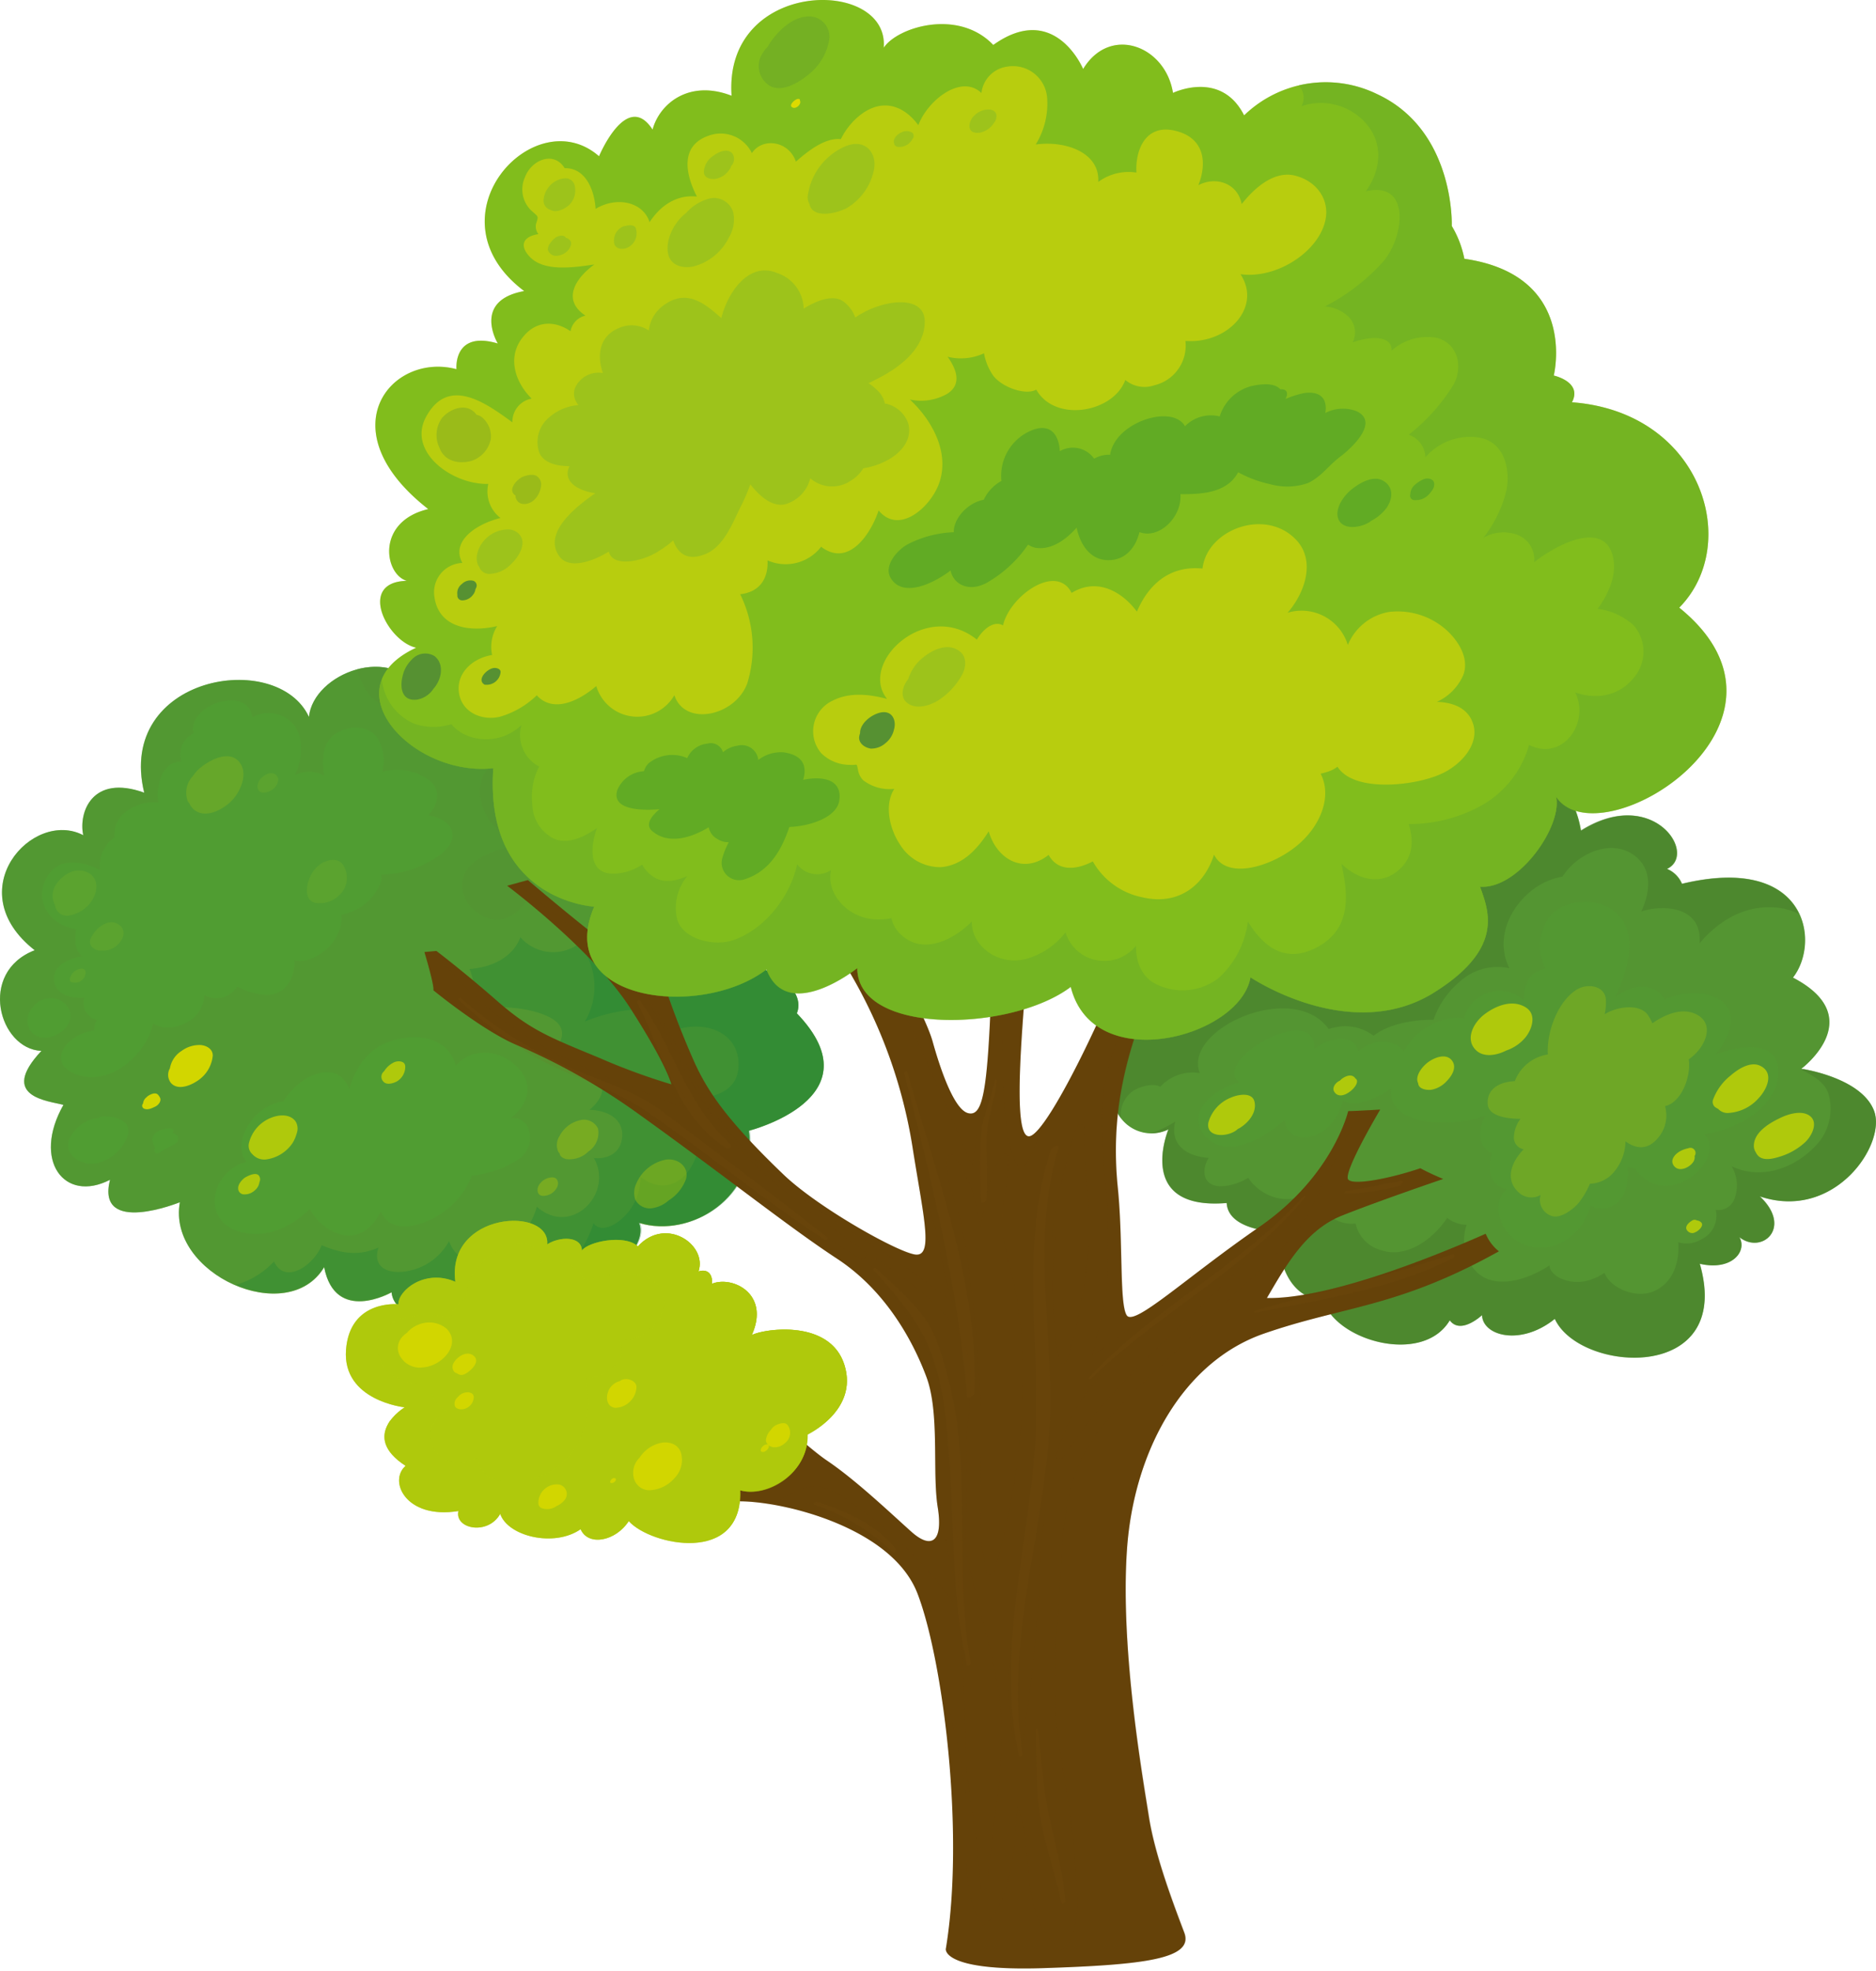 <svg width="338" height="355" viewBox="0 0 338 355" fill="none" xmlns="http://www.w3.org/2000/svg"><path d="M263.076 142.225s-1.565-5.612-8.256-3.507c-6.692 2.104-4.358 7.878-4.358 7.878-5.059-1.119-8.445 1.822-7.177 4.574-4.398-4.263-23.515-3.332-19.778 18.456-1.525-.756-2.523 1.538-2.523 1.538-4.884-4.236-18.726 0-12.398 8.755 0 0-11.778 2.995-5.154 9.741 0 0-5.653 4.87-2.091 10.793a6.906 6.906 0 009.188 2.981s-6.125 14.652 10.496 13.262c.283 5.059 9.173 5.194 9.173 5.194s-.256 11.724 8.217 12.331c2.226 7.326 17.983 11.737 22.799 3.602 1.97 2.698 5.815-.931 5.815-.931.135 3.764 6.988 5.612 13.113.675 4.479 9.781 32.312 11.643 26.106-9.93 5.801 1.349 8.62-2.266 7.123-4.803 4.047 3.211 9.686-1.686 3.683-7.339 13.491 4.574 22.935-9.443 20.587-15.447-2.347-6.003-13.099-7.514-13.099-7.514s12.344-9.215-1.498-16.433c5.019-6.394 2.604-22.327-19.98-16.877a4.957 4.957 0 00-2.698-2.698c5.625-2.698-2.564-15.029-15.502-6.881-2.266-13.706-16.823-16-21.788-7.42z" fill="#539832"/><path d="M337.601 200.008c-2.375-5.99-13.1-7.515-13.1-7.515s12.344-9.214-1.497-16.432c5.018-6.395 2.603-22.328-19.981-16.877a4.95 4.95 0 00-2.698-2.699c5.626-2.698-2.563-15.029-15.501-6.88-2.172-13.734-16.729-16.027-21.734-7.447 0 0-1.565-5.612-8.257-3.508-6.691 2.105-4.357 7.879-4.357 7.879-5.06-1.12-8.446 1.821-7.178 4.573-4.398-4.263-23.515-3.332-19.778 18.456-1.524-.755-2.522 1.538-2.522 1.538-4.884-4.236-18.726 0-12.399 8.756 0 0-11.777 2.995-5.153 9.74 0 0-5.653 4.871-2.091 10.793a6.905 6.905 0 009.187 2.982s-6.125 14.651 10.496 13.262c.283 5.059 9.174 5.194 9.174 5.194s-.256 11.723 8.216 12.33c2.226 7.326 17.984 11.738 22.8 3.603 1.97 2.698 5.815-.931 5.815-.931.134 3.764 6.988 5.612 13.113.674 4.479 9.781 32.311 11.643 26.105-9.929 5.801 1.349 8.621-2.267 7.123-4.803 4.048 3.211 9.687-1.686 3.683-7.339 13.465 4.6 22.908-9.43 20.534-15.42zm-30.571 4.317c1.821 1.619 1.025 4.654-1.201 6.745-3.845 3.548-8.553 3.319-11.359-.647a2.564 2.564 0 01-1.187-.284c.175 2.523-.23 5.694-2.564 6.948a3.91 3.91 0 01-4.222 0c-.904 5.073-6.962 9.673-12.614 6.746-3.724-1.916-5.289-7.204-2.402-9.606-3.089-.728-3.615-3.629-2.631-6.529-2.482-.931-2.698-4.142-1.173-6.746-6.746 2.442-18.065 1.605-16.986-4.965-2.63 1.916-6.745 3.656-8.715 2.253-.769 2.82-2.698 5.761-5.599 6.422-3.21.729-4.829-.958-4.829-2.995-3.603 3.251-9.674 6.584-13.276 3.953-5.504-4.047-.377-9.363 5.033-10.618-5.221-4.047 13.936-14.772 13.491-6.003 2.698-2.334 7.42-2.698 7.905.378 2.537-2.091 5.842-2.523 8.27-.068a11.926 11.926 0 019.026-5.99 4.94 4.94 0 011.74.176 6.74 6.74 0 011.741-3.022 6.58 6.58 0 019.106-.284c-.094-2.698.864-5.194 3.886-5.693a8.849 8.849 0 01.715-9.349c2.131-2.779 7.204-3.441 10.374-1.808 6.206 3.251 3.953 10.968 1.43 16.324 1.808-1.349 4.048-2.374 6.206-1.727a4.814 4.814 0 012.779 2.091 12.403 12.403 0 017.056-.985c6.813 1.35 5.302 7.002 2.064 10.915 4.614-1.741 10.955-2.564 11.265 2.698.459 6.179-6.664 10.671-13.329 11.67z" fill="#569132" opacity=".4"/><path d="M337.601 200.008c-2.064-5.235-10.496-7.056-12.641-7.448-.102.07-.211.128-.324.176 2.212 1.093 4.438 2.442 4.897 4.681a9.646 9.646 0 01-1.551 7.96c-3.535 4.533-10.159 7.528-16.014 4.681a6.755 6.755 0 01.607 5.667 3.12 3.12 0 01-3.454 2.212 4.68 4.68 0 01-2.536 5.275 5.144 5.144 0 01-4.209.553c.229 3.346-.742 6.746-3.683 8.459-2.699 1.66-6.53.634-8.54-1.349a5.86 5.86 0 01-1.093-1.592 10.198 10.198 0 01-2.874 1.349c-3.062.931-6.853-.539-7.015-2.698-4.371 2.887-11.184 4.884-14.206-.202a8.52 8.52 0 01-.715-7.11 6.006 6.006 0 01-3.521-1.241c-2.523 3.831-7.272 7.298-11.791 5.841a6.38 6.38 0 01-4.695-4.843 6.027 6.027 0 01-6.193-3.4 4.682 4.682 0 010-3.318c-3.103 2.401-7.231 3.426-11.008.715a8.12 8.12 0 01-2.146-2.226 10.336 10.336 0 01-4.047 1.457c-4.128.566-4.546-2.699-3.076-5.033-4.641-.337-6.975-2.914-6.017-6.556a19.413 19.413 0 01-4.546 2.145 7.777 7.777 0 003.278-.715s-6.125 14.651 10.496 13.262c.283 5.059 9.174 5.194 9.174 5.194s-.256 11.723 8.216 12.33c2.226 7.326 17.984 11.738 22.8 3.603 1.97 2.698 5.815-.931 5.815-.931.135 3.764 6.988 5.612 13.113.674 4.479 9.781 32.311 11.643 26.105-9.929 5.801 1.349 8.621-2.267 7.123-4.803 4.048 3.211 9.687-1.686 3.683-7.339 13.519 4.519 22.962-9.511 20.588-15.501zM203.716 196.851c1.079-1.012 4.047-1.903 5.328-1.08a7.861 7.861 0 017.137-2.468c-3.157-7.906 16.797-16.864 23.205-7.947a8.848 8.848 0 011.066-.27 8.354 8.354 0 017.029 1.498c2.495-2.01 6.947-2.955 10.792-2.874a15.808 15.808 0 014.695-6.853 10.102 10.102 0 018.985-2.442c-2.293-4.546-.688-10.064 3.778-13.815a12.384 12.384 0 015.801-2.698c2.482-3.953 8.324-6.813 12.587-4.047 3.575 2.347 3.359 6.583 1.579 10.334a12.666 12.666 0 015.113-.54c4.303.567 5.639 3.157 5.396 6.274 3.171-3.737 7.623-6.746 13.181-6.49 1.62.057 3.21.452 4.668 1.161-2.321-4.857-8.594-8.378-21.127-5.397a4.957 4.957 0 00-2.698-2.698c5.625-2.698-2.564-15.029-15.502-6.881-2.172-13.733-16.729-16.027-21.734-7.447 0 0-1.565-5.612-8.256-3.507-6.692 2.104-4.358 7.879-4.358 7.879-5.059-1.12-8.445 1.821-7.177 4.573-4.398-4.263-23.515-3.332-19.778 18.456-1.525-.756-2.523 1.538-2.523 1.538-4.884-4.236-18.725 0-12.398 8.755 0 0-11.778 2.995-5.154 9.741 0 0-5.652 4.87-2.091 10.793.243.364.459.715.702 1.025a5.227 5.227 0 011.754-4.573z" fill="#457728" opacity=".4"/><path d="M134.911 203.677s23.326-5.882 8.661-21.154c2.065-5.167-7.582-10.334-12.479-8.162 8.608-6.111 7.043-22.382-8.675-22.112 0 0 7.987-22.935-23.258-20.061 4.438-12.142-14.84-17.538-23.056-7.353-5.397-9.16-19.657-3.521-20.44 4.291-5.733-12.331-34.752-7.394-29.68 13.653-9.443-3.4-11.858 3.629-10.981 7.662-9.12-4.775-22.476 9.957-8.756 20.723-10.28 3.98-6.435 17.808 1.214 18.132-7.852 8.351 1.35 8.998 3.966 9.727-5.666 9.997.149 17.741 8.392 13.491-2.577 10.186 12.587 4.047 12.587 4.047-2.334 12.938 19.44 22.665 25.997 11.697 1.997 10.307 12.142 4.533 12.142 4.533.742 7.676 21.964 6.516 22.045-3.521 8.013 9.443 25.147-2.833 22.516-8.985 9.431 2.9 21.397-4.83 19.805-16.608z" fill="#509D32"/><path d="M143.559 182.55c2.064-5.167-7.582-10.334-12.479-8.162 8.607-6.111 7.042-22.382-8.675-22.112 0 0 7.987-22.935-23.259-20.061 4.439-12.142-14.84-17.538-23.056-7.353-5.396-9.16-19.656-3.521-20.439 4.291-5.734-12.331-34.753-7.394-29.68 13.652-9.444-3.399-11.859 3.63-10.982 7.663-9.106-4.802-22.462 9.93-8.742 20.696-10.28 3.98-6.435 17.808 1.214 18.132-7.852 8.351 1.35 8.998 3.966 9.727-5.666 9.997.149 17.741 8.392 13.491-2.577 10.186 12.587 4.047 12.587 4.047-2.334 12.938 19.44 22.665 25.997 11.697 1.997 10.307 12.142 4.533 12.142 4.533.742 7.676 21.964 6.516 22.045-3.521 8.013 9.443 25.147-2.833 22.516-8.985 9.444 2.927 21.411-4.803 19.805-16.554 0-.054 23.313-5.909 8.648-21.181zm-138.58.891a3.576 3.576 0 011.052-2.132.809.809 0 01.216-.31 4.219 4.219 0 013.804-1.107 3.602 3.602 0 012.51 2.199c.836 2.415-1.957 4.83-4.587 4.83a3.003 3.003 0 01-2.995-3.48zm17.956 21.302a7.76 7.76 0 01-5.396 4.762c-2.806.634-6.166-1.497-5.06-4.303a6.738 6.738 0 015.29-3.845.797.797 0 01.552-.23c2.658-.148 5.586.81 4.614 3.616zm8.743 1.16c-.837.715-2.038.985-2.874 1.673-.62.499-1.174-.135-.904-.647v-.243c-.04-.151-.1-.296-.175-.432a2.308 2.308 0 01-.257-1.147c.243-1.349 1.781-1.74 3.13-1.848.661 0 .729.499.473.89.317.048.612.189.85.405a.946.946 0 01-.216 1.349h-.027zm5.126-26.645a5.704 5.704 0 01-2.833 4.736c-2.01 1.173-4.64 1.592-6.381.324-1.026 5.126-7.083 11.049-13.1 9.443-6.678-1.848-2.617-7.649 2.496-8.094a2.984 2.984 0 01.485-1.93 3.17 3.17 0 01-2.266-4.047c-2.388.189-4.924-.486-5.396-2.698-.608-2.82 2.199-4.236 4.978-4.749-1.35-1.147-1.35-2.941-1.08-4.87-4.654-.634-7.757-5.14-5.207-9.444 2.132-3.589 6.165-2.86 9.525-1.241a6.406 6.406 0 012.617-5.896 4.962 4.962 0 011.821-4.398 8.375 8.375 0 016.112-1.848 6.343 6.343 0 01-.108-2.388c.418-2.698 1.524-4.924 4.209-4.992a4.222 4.222 0 012.226-5.086c-1.35-4.965 9.74-8.864 10.55-2.9a6.247 6.247 0 015.531-.162c3.953 1.956 3.832 6.948 2.172 10.604a5.5 5.5 0 015.262.108c-.405-2.888-.405-5.964 2.064-7.555 2.469-1.592 5.923-1.619 7.609.863a8.188 8.188 0 01.782 6.003 9.672 9.672 0 018.621 1.646c2.05 1.714 1.35 4.372-.337 6.179 3.683.526 6.327 3.468 2.523 6.813a18.712 18.712 0 01-11.009 3.872c.09.395.09.806 0 1.201a9.293 9.293 0 01-6.61 5.882l-.54.162a7.019 7.019 0 01-1.2 4.412c-1.35 2.253-4.75 4.452-7.313 3.764.256 2.9-1.498 6.313-4.978 6.246a12.156 12.156 0 01-5.289-1.511 4.428 4.428 0 01-4.668 2.01 5.142 5.142 0 01-1.24-.459h-.028zm56.46 29.681a19.556 19.556 0 01-8.27 2.833 13.889 13.889 0 01-3.359 5.086c-3.683 3.67-11.036 6.26-13.019 1.349-1.51 3.117-4.52 5.68-8.62 3.602a9.12 9.12 0 01-4.17-4.047c-3.089 3.035-7.136 5.059-11.386 4.384-8.688-1.349-6.556-11.332 0-12.857-2.698-3.049.77-10.118 6.638-10.887 2.415-4.276 9.444-8.202 11.845-2.28 1.349-4.317 3.804-8.094 9.444-9.079 4.87-.85 8.715.944 9.74 4.937 2.806-3.21 7.582-3.156 10.968.122 3.387 3.278 1.984 6.894-1.038 9.336a2.91 2.91 0 013.25 2.104 4.736 4.736 0 01-1.996 5.383l-.027.014z" fill="#569132" opacity=".4"/><path d="M65.567 123.702a7.608 7.608 0 009.89 3.467c.97-.391.93.796.269 1.161-4.79 2.468 2.698 5.733 5.073 6.421 3.386.958 7.352 1.552 10.59-.108.985-.391.971.81.283 1.161-8.094 3.17-5.814 11.845.378 15.609.594.351-.162 1.052-.553 1.174-3.21.876-7.46 2.482-8.095 5.814a5.813 5.813 0 002.2 5.693c5.68 4.412 9.942-1.47 11.305-6.138.175-.634 1.349-.904 1.349-.094.418 6.017 8.918 3.764 12.722 2.037 6.165-2.793 9.902-7.893 12.344-13.491a13.011 13.011 0 00-3.251-3.184c-.621-.432.391-1.484 1.079-1.066a11.656 11.656 0 011.957 1.673c-.877-6.193-5.734-13.289-23.96-11.656 4.438-12.142-14.84-17.539-23.057-7.353-2.698-4.52-7.487-5.397-11.764-4.263a11.629 11.629 0 001.241 3.143z" fill="#569132" opacity=".4"/><path d="M143.559 182.55c2.064-5.167-7.582-10.334-12.479-8.162 7.42-5.275 7.271-18.064-2.982-21.343 1.889 6.827.567 13.91-7.825 13.235 1.35 3.71.486 9.673-4.694 10.105-5.586.472-8.014-4.533-9.039-8.985a7.809 7.809 0 01-6.013 4.067 7.82 7.82 0 01-6.764-2.637c-1.349 3.534-4.95 5.396-9.173 5.72a10.173 10.173 0 01.337 7.218c4.357-.648 10.064-.472 13.855 1.349 3.791 1.821 2.698 4.6.378 6.867 3.4 0 7.73.904 8.985 3.885 1.052 2.483 0 4.452-1.929 6.044 3.426.095 6.448 1.808 5.814 5.397-.445 2.522-2.698 3.521-5.032 3.291 3.656 6.368-4.047 14.274-10.28 8.77a13.943 13.943 0 01-7.852 9.039c-4.047 1.673-6.826.323-7.96-2.847a10.643 10.643 0 01-9.025 5.558c-3.535 0-4.493-2.05-3.683-4.398-3.454 1.525-6.53 1.16-10.226-.418-1.457 3.602-6.61 7.218-8.608 2.928a14.835 14.835 0 01-6.853 4.195c5.882 2.469 12.695 2.051 15.892-3.291 1.997 10.307 12.142 4.533 12.142 4.533.742 7.676 21.964 6.516 22.045-3.522 8.013 9.444 25.147-2.833 22.516-8.985 9.444 2.928 21.411-4.803 19.805-16.553 0 .067 23.313-5.788 8.648-21.06z" fill="#178137" opacity=".3"/><path d="M143.559 182.55c2.064-5.167-7.582-10.334-12.479-8.162 7.42-5.275 7.272-18.064-2.982-21.343 1.889 6.827.567 13.91-7.824 13.235 1.349 3.71.485 9.673-4.695 10.105-5.586.472-8.014-4.533-9.039-8.985a7.372 7.372 0 01-2.253 2.55 12.208 12.208 0 011.079 14.071c5.747-2.523 17.053-4.048 14.84 2.172 5.72-2.995 13.491-.675 12.817 6.341-.446 4.762-6.031 5.787-10.874 5.167 3.44 3.062 4.951 7.555 2.698 11.926-2.253 4.371-6.287 4.964-9.444 2.334a9.885 9.885 0 01-4.587 8.486c-1.848 1.079-3.157.89-3.885-.108-1.686 5.396-5.815 10.509-12.142 10.644 8.513 5.788 22.935-5.073 20.52-10.793 9.444 2.928 21.41-4.803 19.805-16.553-.203.04 23.11-5.815 8.445-21.087z" fill="#178137" opacity=".3"/><path d="M242.907 200.143s-2.698 11.669-15.987 20.843-22.57 17.984-23.919 15.947c-1.35-2.038-.635-13.235-1.606-22.935-1.349-13.221 1.201-24.5 7.393-38.355 6.193-13.856 7.312-21.087 17.539-32.244-2.847-3.508-2.132-5.396-2.132-5.396s-7.649 10.873-9.727 10.793c-2.078-.081 2.078-12.588 2.078-12.588l-6.085-2.684s-1.349 18.806-4.789 30.678c-3.44 11.872-16.716 40.177-20.237 40.474-3.521.296-.688-25.161 0-35.63.688-10.469 3.117-16.959 5.181-20.048 2.064-3.09 6.219-11.4 6.219-11.4s-5.073 1.039-8.364-.796c-7.245 13.491-9.444 30.935-9.889 41.971-.688 18.037-1.538 22.422-4.169 21.734-2.631-.688-5.167-8.54-6.368-12.857-1.201-4.317-6.03-12.493-7.352-17.377-1.323-4.883-.729-7.932 5.49-18.388 6.22-10.456 5.788-13.653 5.788-13.653a15.921 15.921 0 01-8.283 1.43s-2.523 11.063-5.559 14.395c-3.035 3.332-1.767 14.462-5.491 10.226-3.723-4.236-9.632-11.035-13.234-17.754-3.602-6.719-4.628-7.609-4.628-7.609l-6.745-2.293s.85 1.618.189 2.212c5.841 7.96 12.438 18.415 21.14 30.49a89.733 89.733 0 0115.151 37.95c1.915 12.048 3.764 19.306.269 18.685-3.494-.62-17.538-8.553-23.636-14.408-10.415-9.983-13.774-15.191-16.122-20.412a154.687 154.687 0 01-9.444-28.507c-4.047-1.511-4.357-1.983-4.357-1.983s2.226 10.914.904 11.09c-1.322.175-17.013-13.208-17.013-13.208l-3.736 1.012s15.379 11.481 22.138 21.99c6.759 10.51 7.447 13.788 7.447 13.788a112.675 112.675 0 01-12.951-4.749c-8.729-3.629-12.304-4.897-18.402-10.239-6.098-5.343-10.982-9.039-10.982-9.039l-2.158.188s1.808 6.004 1.619 6.894c0 0 8.567 7.043 14.772 9.754a114.349 114.349 0 0122.504 12.749c15.312 10.982 26.671 20.089 35.454 25.849 8.783 5.761 13.694 14.841 16.108 21.33 2.415 6.489 1.012 17.147 2.024 23.434 1.012 6.287-1.16 7.609-4.708 4.452s-9.93-9.269-15.272-12.871c-5.343-3.602-21.748-19.508-21.748-19.508s-1.605 2.591-2.887 2.887c9.039 8.095 19.238 18.82 17.539 18.888-1.7.067-31.03-1.228-31.03-1.228s2.307 1.687-.58 4.816c13.936.54 15.123 1.525 22.935 1.498 7.811-.027 27.495 4.641 32.108 16.621 4.614 11.98 8.554 43.171 5.1 64.015 0 0-.715 4.047 17.539 3.454 18.253-.594 27.197-1.673 25.417-6.395-1.781-4.722-5.248-13.734-6.355-20.776-1.106-7.043-5.18-30.166-3.966-48.123 1.214-17.956 10.186-33.957 24.635-38.989 14.449-5.032 24-4.614 42.375-14.84a7.897 7.897 0 01-2.374-3.157c-10.942 4.843-28.858 11.764-39.421 11.575 3.454-5.895 6.988-12.236 13.491-14.84 6.503-2.604 18.267-6.611 18.267-6.611a44.252 44.252 0 01-4.115-1.929c-4.439 1.552-11.913 3.225-12.978 2.051-1.066-1.174 5.747-12.614 5.747-12.614s-4.628.27-5.761.27z" fill="#654209"/><g style="mix-blend-mode:multiply" opacity=".3"><path d="M267.677 222.227c-10.942 4.844-28.858 11.765-39.421 11.576 3.454-5.896 6.988-12.237 13.491-14.84 6.503-2.604 18.267-6.611 18.267-6.611a44.252 44.252 0 01-4.115-1.929c-4.439 1.551-11.913 3.224-12.978 2.05-1.066-1.173 5.747-12.614 5.747-12.614s-4.574.297-5.707.297c0 0-2.698 11.67-15.987 20.844-13.289 9.174-22.57 17.983-23.92 15.946-1.349-2.037-.634-13.235-1.605-22.935-1.349-13.221 1.201-24.499 7.393-38.355 6.193-13.855 7.312-21.086 17.539-32.243-2.847-3.508-2.132-5.397-2.132-5.397s-7.649 10.874-9.727 10.793c-2.078-.081 2.078-12.587 2.078-12.587l-6.139-2.698s-1.349 18.806-4.789 30.678c-3.44 11.872-16.716 40.177-20.237 40.474-3.521.296-.688-25.161 0-35.63.688-10.469 3.117-16.959 5.181-20.048 2.064-3.09 6.219-11.4 6.219-11.4s-5.073 1.039-8.364-.796c-7.245 13.491-9.444 30.935-9.889 41.971-.688 18.037-1.538 22.422-4.169 21.734-2.631-.688-5.167-8.54-6.368-12.857-1.201-4.317-6.03-12.493-7.352-17.377-1.323-4.883-.729-7.932 5.49-18.388 6.22-10.456 5.788-13.653 5.788-13.653a15.921 15.921 0 01-8.283 1.43s-2.523 11.063-5.559 14.395c-3.035 3.332-1.767 14.462-5.491 10.226-3.723-4.236-9.632-11.035-13.234-17.754-3.602-6.719-4.628-7.609-4.628-7.609l-6.745-2.293s.85 1.618.189 2.212c5.841 7.96 12.438 18.415 21.14 30.49a89.733 89.733 0 0115.151 37.95c1.915 12.048 3.764 19.306.269 18.685-3.494-.62-17.538-8.553-23.636-14.408-10.415-9.983-13.774-15.191-16.122-20.412a154.687 154.687 0 01-9.444-28.507c-4.047-1.511-4.357-1.983-4.357-1.983s2.226 10.914.904 11.09c-1.322.175-17.013-13.208-17.013-13.208l-3.736 1.012s15.379 11.481 22.138 21.99c6.759 10.51 7.447 13.788 7.447 13.788a112.675 112.675 0 01-12.951-4.749c-8.729-3.629-12.304-4.897-18.402-10.239-6.098-5.343-10.982-9.039-10.982-9.039l-2.158.188s1.808 6.004 1.619 6.894c0 0 8.567 7.043 14.772 9.754a114.349 114.349 0 0122.504 12.749c15.312 10.982 26.671 20.089 35.454 25.849 8.783 5.761 13.694 14.841 16.108 21.33 2.415 6.489 1.012 17.147 2.024 23.434 1.012 6.287-1.16 7.609-4.708 4.452s-9.93-9.269-15.272-12.871c-5.343-3.602-21.748-19.508-21.748-19.508s-1.605 2.591-2.887 2.887c9.039 8.095 19.238 18.82 17.539 18.888-1.7.067-31.03-1.228-31.03-1.228s2.307 1.687-.58 4.816c13.936.54 15.123 1.525 22.935 1.498 3.072.081 6.126.501 9.106 1.255a.84.84 0 01.702-.823c10.509-.904 16.756 6.637 21.585 13.922a.544.544 0 010 .594c.31.54.584 1.099.823 1.673 4.614 11.98 8.554 43.171 5.1 64.015 0 0-.715 4.047 17.538 3.454 18.254-.594 27.198-1.673 25.418-6.395-1.781-4.722-5.248-13.734-6.355-20.776-1.106-7.043-5.288-30.166-4.074-48.123 1.214-17.956 10.186-33.957 24.635-38.989 14.449-5.032 24-4.614 42.375-14.84a7.891 7.891 0 01-2.374-3.171zm-97.136-13.41c0-.512.904-1.106 1.349-.553 3.036 4.047 4.047 8.675 4.87 13.383.419-4.641 1.215-9.255 3.697-13.329.283-.486 1.268-.661 1.268.068 0 3.521-.89 6.934-1.106 10.428a33.805 33.805 0 001.592 10.402 74.822 74.822 0 012.023 18.118 124.45 124.45 0 01-5.113 35.779c-.162.458-1.2.944-1.349.242-2.199-9.808-.661-19.697-1.066-29.586a253.672 253.672 0 00-3.143-31.757 29.186 29.186 0 00-.877-3.495c-1.12-3.211-2.253-6.327-2.091-9.7h-.054zm-15.717 17.795c-8.189-5.154-16.783-10.132-23.367-16.945a42.695 42.695 0 01-6.745-9.862 89.128 89.128 0 01-8.918-18.091c-.229-.58.945-1.349 1.349-.702 5.14 9.053 9.012 18.739 16.554 26.537 6.584 6.746 14.516 12.29 22.22 17.997.58.526-.432 1.552-1.093 1.066zm15.164 25.242c-1.43-7.137-5.397-13.181-9.444-19.333-1.241-1.578-2.496-3.13-3.696-4.735-.432-.526.566-1.349 1.133-.945 6.651 4.479 15.542 10.793 16.715 18.739.769 5.114-.634 10.186-.553 15.286.194 5.343.117 10.692-.229 16.027 0 .54-1.201 1.201-1.349.405-1.808-8.419-.864-16.958-2.577-25.444zm7.973 87.827c0 .715-1.349 1.146-1.349.256-.121-8.338-2.415-16.527-2.631-24.864-.135-5.545-.31-11.09-.445-16.648a.543.543 0 01-.31-.472c-.243-5.64-.918-11.265-.203-16.905.081-.512 1.228-1.227 1.349-.418 1.835 9.714 5.586 19.346 6.058 29.208.472 9.862-1.983 19.873-2.455 29.843h-.014zm8.769-46.558c-.661 7.069-1.349 14.125-2.59 21.127-.081.513-1.201 1.241-1.349.405a61.74 61.74 0 01.445-24.419 64.182 64.182 0 013.778-17.903c.202-.512 1.511-.917 1.349-.081-1.295 6.854-.931 13.95-1.619 20.871h-.014zm2.806-70.788a116.639 116.639 0 014.399-19.211c.188-.567 1.349-.917 1.349-.067-.095 7.325 1.47 14.516.836 21.855a101.35 101.35 0 01-3.872 20.102c-.135.485-1.214.998-1.349.256a73.664 73.664 0 01-.688-22.503c-.337.135-.729.054-.661-.432h-.014zm35.468 4.277c-11.143 11.94-24.594 22.193-33.39 35.792-.364.566-1.443.566-1.241-.257 2.536-9.794 9.579-16.917 17.43-23.514a.867.867 0 01.27-.419c5.221-4.33 10.172-8.944 16.189-12.438.729-.405 1.269.31.742.836z" fill="#654209" opacity=".3"/><path d="M144.018 272.09a46.409 46.409 0 0113.046 5.586 17.41 17.41 0 00-13.046-5.586z" fill="#654209" opacity=".3"/></g><g style="mix-blend-mode:multiply" opacity=".3"><path d="M83.025 176.992a61.368 61.368 0 0012.627 10.145c8.635 5.477 18.159 8.54 27.576 12.439a255.99 255.99 0 00-3.629-4.695c-1.835-.58-5.707-1.889-11.629-4.358-8.729-3.629-12.304-4.897-18.402-10.239-6.098-5.343-10.941-8.985-10.941-8.985l-1.43.107a34.645 34.645 0 015.828 5.586zM112.084 171.69c-1.349.162-17.012-13.208-17.012-13.208l-1.848.486c6.584 6.354 14.84 11.116 21.046 17.794 5.896 6.355 8.702 14.773 13.275 21.869 5.397 8.351 12.371 14.301 20.979 20.008 7.838 5.194 15.879 10.105 23.137 15.919-2.145-5.814-2.226-12.074-4.601-17.889a124.283 124.283 0 00-1.659-3.953c1.444 8.702 2.253 13.721-.648 13.194-3.507-.674-17.538-8.553-23.636-14.408-10.415-9.983-13.774-15.191-16.122-20.412a154.608 154.608 0 01-9.443-28.507c-4.048-1.511-4.358-1.983-4.358-1.983s2.212 10.914.89 11.09zM146.311 267.773c2.833-.337 5.815 1.997 7.825 3.454a75.935 75.935 0 0117.633 17.444c.648-2.847-.175-5.963-.809-8.756a79.634 79.634 0 01-1.525-8.81 111.368 111.368 0 00-.917-6.408c-.014 2.256.13 4.51.431 6.746 1.012 6.287-1.16 7.609-4.708 4.452s-9.929-9.269-15.272-12.871c-5.342-3.602-21.748-19.454-21.748-19.454s-1.605 2.59-2.887 2.887c9.039 8.095 19.239 18.82 17.539 18.888-1.7.067-31.03-1.228-31.03-1.228s2.307 1.686-.58 4.816c13.936.54 15.124 1.525 22.935 1.498a37.15 37.15 0 015.707.553c2.509-.985 4.506-2.833 7.406-3.211zM243.366 200.142h-.459a25.812 25.812 0 01-1.861 4.763c.823-1.579 1.619-3.171 2.32-4.763zM180.579 182.348c0 5.005 0 10.024.283 15.029.203 4.695.634 9.579 2.995 13.855a23.386 23.386 0 003.791-8.432c-.904 1.187-1.686 1.862-2.212 1.916-3.508.324-.688-25.161 0-35.63.688-10.469 3.116-16.958 5.18-20.048 2.064-3.089 6.22-11.4 6.22-11.4s-5.073 1.039-8.365-.796a81.803 81.803 0 00-7.501 21.937c.256 7.838-.31 15.69-.391 23.569zM164.592 148.998c-3.508 6.044-8.324 12.708-7.002 19.832 1.322 7.123 5.397 13.491 8.419 20.236a7505.02 7505.02 0 019.092 20.75 35.32 35.32 0 00.81-9.66 1.419 1.419 0 01-1.498.405c-2.698-.661-5.167-8.54-6.367-12.857-1.201-4.317-6.031-12.493-7.353-17.377-1.322-4.884-.728-7.932 5.491-18.388 6.219-10.456 5.788-13.653 5.788-13.653a17.972 17.972 0 01-3.387 1.133 34.745 34.745 0 01-3.993 9.579zM209.112 175.117a45.046 45.046 0 00-3.116 3.764 38.327 38.327 0 00-7.38 21.235c-.256 7.595 1.066 15.19.999 22.813.191 3.835.011 7.68-.54 11.481-.648 3.265-1.579 6.462-2.213 9.74a62.061 62.061 0 0011.994-9.767c-3.157 2.293-5.208 3.413-5.788 2.55-1.349-2.038-.634-13.235-1.605-22.935-1.349-13.221 1.201-24.5 7.393-38.355.027-.135.094-.297.256-.526z" fill="#654209" opacity=".3"/><path d="M267.677 222.227c-10.941 4.844-28.857 11.765-39.421 11.576 3.454-5.896 6.989-12.237 13.491-14.84 6.503-2.604 18.267-6.611 18.267-6.611a44.252 44.252 0 01-4.115-1.929c-4.438 1.551-11.912 3.224-12.978 2.05-1.066-1.173 5.747-12.614 5.747-12.614l-3.804.203c-2.334 5.477-5.518 10.671-7.879 16.081-2.968 6.745-9.242 11.724-14.624 17.039-5.1 5.032-10.186 10.024-15.407 14.948-5.019 4.722-10.119 9.795-12.695 15.96-3.13 7.38-2.82 15.609-3.387 23.394-.688 8.958-1.349 18.064 0 26.982 1.066 7.501 2.604 14.84 2.901 22.435.202 4.331 1.052 9.943-1.767 13.775-.189.283-.742.661-1.107.351-7.676-6.746-4.195-17.282-7.582-25.633-.701 7.19-.58 15.271-5.517 21.113-.23.283-.891.459-1.093.068-4.236-7.717-1.673-17.539-3.022-25.782a97.542 97.542 0 00-4.425-18.051c2.469 14.543 3.602 33.863 1.214 48.244 0 0-.715 4.047 17.538 3.454 18.254-.594 27.198-1.673 25.417-6.395-1.78-4.722-5.248-13.734-6.354-20.776-1.106-7.043-5.248-30.085-4.034-48.042 1.215-17.956 10.186-33.957 24.635-38.989 14.449-5.032 24.001-4.614 42.375-14.84a7.891 7.891 0 01-2.374-3.171z" fill="#654209" opacity=".3"/></g><path d="M302.551 109.456c11.333-11.481 4.048-35.253-19.332-36.993 1.929-3.683-3.279-4.816-3.279-4.816s4.506-18.051-16.108-21.033a18.365 18.365 0 00-2.267-5.909s.634-17.241-13.491-23.771a21.126 21.126 0 00-23.919 3.845c-4.169-8.257-12.817-4.047-12.817-4.047-1.349-8.486-11.332-12.29-16.189-4.304 0 0-5.1-12.264-16.189-4.33-6.287-6.598-17.255-3.239-19.738.498 1.039-12.735-28.857-12.479-27.414 8.648-7.69-2.981-12.992 1.457-14.233 6.098-4.654-7.19-9.646 4.803-9.646 4.803-11.71-10.253-31.164 10.982-13.49 24.284-9.445 1.713-4.75 9.444-4.75 9.444-8.094-2.415-7.447 4.627-7.447 4.627-11.737-3.13-23.38 10.928-5.086 25.201-9.444 2.226-7.933 11.724-3.872 12.925-9.012.202-3.494 10.914 1.7 12.047-15.69 7.258-.62 23.326 13.896 21.707-1.66 23.92 18.186 24.932 18.186 24.932-7.393 17.268 19.427 20.237 31.029 11.305 3.764 9.849 16.365-.242 16.365-.242 0 12.142 27.643 11.548 38.463 3.386 4.047 16.189 30.517 9.066 32.378-1.714 0 0 17.539 11.819 32.473 3.103 13.384-8.094 10.456-14.988 8.891-19.427 6.853.513 14.84-10.793 13.707-16.189 7.825 11.575 47.88-13.248 22.179-34.078z" fill="#B8CD0E"/><path d="M302.551 109.456c11.333-11.481 4.048-35.253-19.332-36.993 1.929-3.683-3.279-4.816-3.279-4.816s4.506-18.051-16.108-21.033a18.365 18.365 0 00-2.267-5.909s.634-17.241-13.491-23.771a21.126 21.126 0 00-23.919 3.845c-4.169-8.257-12.817-4.047-12.817-4.047-1.349-8.486-11.332-12.29-16.189-4.304 0 0-5.1-12.264-16.189-4.33-6.287-6.598-17.255-3.239-19.738.498 1.039-12.735-28.857-12.479-27.414 8.648-7.69-2.981-12.992 1.457-14.233 6.098-4.654-7.19-9.646 4.803-9.646 4.803-11.71-10.253-31.164 10.982-13.49 24.284-9.445 1.713-4.75 9.444-4.75 9.444-8.094-2.415-7.447 4.627-7.447 4.627-11.737-3.13-23.38 10.928-5.086 25.201-9.444 2.226-7.933 11.724-3.872 12.925-9.012.202-3.494 10.914 1.7 12.047-15.69 7.258-.62 23.326 13.896 21.707-1.66 23.92 18.186 24.932 18.186 24.932-7.393 17.268 19.427 20.237 31.029 11.305 3.764 9.849 16.365-.242 16.365-.242 0 12.142 27.643 11.548 38.463 3.386 4.047 16.189 30.517 9.066 32.378-1.714 0 0 17.539 11.819 32.473 3.103 13.384-8.094 10.456-14.988 8.891-19.427 6.853.513 14.84-10.793 13.707-16.189 7.825 11.575 47.88-13.248 22.179-34.078zm-164.267-8.513c.148 2.954-1.133 5.666-4.924 6.098a21.777 21.777 0 011.268 16.068c-2.159 5.882-11.238 7.838-13.127 2.118a7.699 7.699 0 01-11.646 2.062 7.705 7.705 0 01-2.425-3.708c-2.698 2.32-7.312 4.924-10.442 1.956-.081-.108-.189-.189-.27-.297a15.877 15.877 0 01-6.624 3.859c-3.157.769-6.53-.675-7.285-3.737-.931-3.684 1.983-6.746 5.855-7.38a7.03 7.03 0 01.917-5.208c-4.991 1.174-10.536.257-11.305-5.221a5.285 5.285 0 012.869-5.605 5.3 5.3 0 012.163-.547c-2.145-3.912 2.51-7.028 6.867-8.094a6.031 6.031 0 01-2.2-6.139c-6.529.162-14.542-5.76-11.264-11.98 3.953-7.447 10.577-2.806 15.609.89a4.223 4.223 0 013.467-4.276c-2.94-2.9-4.384-7.299-1.794-10.793 2.36-3.251 5.828-3.386 8.796-1.349a3.52 3.52 0 012.698-2.806c-4.128-2.698-2.104-6.503 1.592-9.215-4.047.608-9.08 1.269-11.602-1.349-2.145-2.266-.958-3.75 1.524-4.114a2.291 2.291 0 01-.418-1.862c.513-1.538.378-1.214-.971-2.496a5.302 5.302 0 01-1.039-5.882c1.214-3.224 5.275-4.776 7.164-1.633.116-.013.234-.013.351 0 3.71.162 5.059 4.426 5.221 7.326 3.71-2.266 8.526-1.349 9.727 2.388 1.888-2.887 4.762-5.005 8.526-4.614-1.983-3.831-3.211-9.16 2.172-10.982a6.246 6.246 0 017.73 3.157c1.916-2.873 6.652-2.226 7.933 1.538 2.321-2.037 5.302-4.344 8.095-4.047a12.772 12.772 0 012.927-3.872c4.156-3.67 8.257-2.415 11.036 1.35 1.686-4.507 7.757-9.27 11.373-5.788a5.399 5.399 0 014.668-4.763 6.18 6.18 0 017.177 5.747 14.083 14.083 0 01-2.064 8.284c5.504-.742 11.589 1.524 11.265 6.745a9.208 9.208 0 016.881-1.686c-.243-3.845 1.511-8.823 6.947-7.541 5.437 1.281 5.761 5.909 4.21 9.807 3.278-1.686 7.123-.256 7.797 3.414 2.227-2.82 5.802-6.085 9.62-5.127 3.818.958 6.125 4.169 5.531 7.704-.998 5.841-8.742 10.968-15.366 10.05 3.912 5.896-2.253 12.601-9.916 12.02a7.34 7.34 0 01-5.599 7.988 5.398 5.398 0 01-5.235-.958c-2.104 5.855-12.627 7.77-16.041 1.74-1.902 1.106-6.354-.445-7.878-2.698a10.371 10.371 0 01-1.538-3.845 9.876 9.876 0 01-6.557.62c1.579 2.2 2.698 5.033-.189 6.746a9.51 9.51 0 01-6.61.958c4.182 3.926 7.015 9.511 5.396 14.705-1.349 4.452-7.272 9.862-11.022 5.275-1.349 4.047-5.194 10.118-10.092 6.746l-.256-.216a8.09 8.09 0 01-9.673 2.469zm121.244 38.517c-4.749 2.118-15.622 3.319-18.55-1.349a5.766 5.766 0 01-1.767.904 16.87 16.87 0 01-1.282.35c.136.243.253.496.351.756 1.605 4.303-.985 9.241-4.533 12.142-4.331 3.656-12.601 6.435-15.016 1.686-1.646 5.194-6.098 9.309-13.005 7.663a13.256 13.256 0 01-8.837-6.449c-2.9 1.525-6.273 1.903-7.959-1.173-4.668 3.683-9.444.593-10.793-4.25-1.903 3.022-4.587 6.125-8.621 6.462a8.487 8.487 0 01-7.272-3.939c-2.037-2.955-2.941-7.366-1.12-10.159a7.812 7.812 0 01-5.625-1.578 3.464 3.464 0 01-.918-1.876c-.31-1.349 0-.755-1.497-.877a7.323 7.323 0 01-5.113-2.091 6.091 6.091 0 01-1.336-5.21 6.095 6.095 0 011.166-2.504 6.098 6.098 0 012.153-1.73c3.035-1.578 6.529-1.214 9.862-.35-5.194-6.49 7.015-18.038 16.189-10.672 1.052-1.821 3.049-3.521 4.708-2.563 1.215-5.316 9.62-11.279 12.358-5.855.43-.262.882-.488 1.349-.675 4.25-1.686 8.176.999 10.415 4.048 2.024-4.736 5.761-8.351 11.819-7.758.809-7.056 11.386-11.022 16.904-5.14 3.454 3.683 1.659 9.363-1.565 13.1a8.716 8.716 0 0110.847 5.801 9.837 9.837 0 017.447-5.949 13.204 13.204 0 0110.091 3.062c2.415 2.091 4.439 5.396 3.225 8.391a9.444 9.444 0 01-4.722 4.749c3.076.095 5.868 1.215 6.637 4.344.85 3.643-2.55 7.191-5.99 8.689z" fill="#00973C" opacity=".3"/><path d="M302.551 109.456c11.333-11.481 4.047-35.252-19.333-36.993 1.93-3.683-3.278-4.816-3.278-4.816s4.506-18.051-16.108-21.033a18.366 18.366 0 00-2.267-5.909s.634-17.241-13.491-23.771a21.1 21.1 0 00-14.044-1.579c.143.185.274.379.391.58a3.299 3.299 0 01.081 3.184 10.795 10.795 0 0111.225 2.699c3.683 3.764 3.13 8.782.364 12.64 8.095-1.901 7.002 8.095 3.13 12.655a36.344 36.344 0 01-10.523 8.095 6.747 6.747 0 014.358 1.93 4.048 4.048 0 01.661 4.532c3.332-1.214 7.163-1.2 7.001 1.484a9.718 9.718 0 018.095-2.32c4.047 1.066 4.735 5.396 3.103 8.405a34.533 34.533 0 01-8.095 9.066 4.476 4.476 0 013.009 4.047 10.643 10.643 0 019.727-3.521c4.708.863 5.558 6.03 4.857 9.525a22.453 22.453 0 01-4.142 8.512 7.202 7.202 0 015.869-.62 4.735 4.735 0 013.264 5.019c4.668-3.643 13.019-7.569 14.287-.594.527 2.927-.755 6.125-2.833 8.998a11.795 11.795 0 016.53 3.022 7.247 7.247 0 01-.162 9.552c-2.698 3.238-6.745 3.751-10.415 2.496 2.698 5.504-2.32 12.466-8.31 9.444a18.22 18.22 0 01-9.539 11.413 26.986 26.986 0 01-12.142 2.847c.864 2.86.864 5.787-1.605 8.094-3.454 3.225-7.757 1.781-10.537-.957 1.242 5.531 1.835 11.588-4.168 14.934-6.004 3.346-10.011-.189-12.682-4.506a16.524 16.524 0 01-5.18 10.091 10.656 10.656 0 01-11.36 1.174c-2.698-1.349-3.656-4.155-3.616-6.907a7.324 7.324 0 01-7.298 2.55 7.208 7.208 0 01-5.397-4.965 13.748 13.748 0 01-6.502 4.6c-5.397 1.822-10.483-2.131-10.388-6.543-3.4 3.4-8.986 6.112-12.871 2.226a5.39 5.39 0 01-1.605-2.833 12.113 12.113 0 01-3.346.175c-4.843-.485-8.459-4.802-7.542-8.85a4.516 4.516 0 01-6.098-1.039c-1.268 5.896-5.922 11.765-11.534 13.667-3.495 1.187-9.08-.175-10.092-3.778a8.97 8.97 0 011.835-7.77c-2.078.917-4.358 1.349-6.152.108a5.923 5.923 0 01-1.983-2.173 9.696 9.696 0 01-4.452 1.592c-5.329.567-4.992-4.627-3.683-8.189-2.28 1.606-5.248 3.063-7.852 1.889a7.137 7.137 0 01-3.818-6.206 11.843 11.843 0 011.241-6.745 6.423 6.423 0 01-3.184-7.474 9.211 9.211 0 01-9.943 1.834 7.442 7.442 0 01-2.698-1.996 10.72 10.72 0 01-6.745-.108 9.728 9.728 0 01-5.761-7.933c-2.968 7.717 8.702 17.282 20.075 16.014-1.66 23.92 18.186 24.931 18.186 24.931-7.394 17.269 19.427 20.237 31.029 11.306 3.764 9.848 16.365-.243 16.365-.243 0 12.142 27.643 11.548 38.463 3.386 4.047 16.19 30.517 9.066 32.378-1.713 0 0 17.539 11.818 32.473 3.103 13.383-8.095 10.456-14.989 8.891-19.427 6.853.512 14.84-10.793 13.707-16.189 7.825 11.534 47.88-13.289 22.179-34.119z" fill="#549F31" opacity=".3"/><path d="M145.394 258.424s9.322-4.29 6.745-12.547c-2.577-8.256-14.381-6.556-16.688-5.396 3.359-7.488-3.548-10.712-7.15-9.242.094-2.401-1.444-2.563-2.456-2.212 1.646-4.816-5.882-9.997-10.914-4.533-2.442-2.24-9.039-.796-10.078.755-.121-2.698-4.128-2.495-6.26-1.106.553-6.907-18.2-5.869-16.553 6.746-5.491-2.402-10.348 1.592-10.254 4.047 0 0-8.769-.931-9.443 8.23-.675 9.16 10.563 10.334 10.563 10.334s-8.364 5.072.243 10.59c-3.21 2.375-.283 9.66 9.444 8.095-.729 3.278 5.396 4.411 7.528.499 1.349 4.047 9.7 6.098 14.489 2.779 1.349 3.117 6.328 2.186 8.675-1.47 3.885 4.398 20.668 7.946 19.994-5.559 4.964 1.417 12.425-3.17 12.115-10.01z" fill="#AFC90C"/><path d="M152.139 245.877c-2.577-8.283-14.381-6.556-16.688-5.396 3.359-7.488-3.548-10.712-7.15-9.242.094-2.401-1.444-2.563-2.456-2.212 1.646-4.816-5.882-9.997-10.914-4.533-2.442-2.24-9.039-.796-10.078.755-.121-2.698-4.128-2.495-6.26-1.106.553-6.907-18.2-5.869-16.553 6.746-5.491-2.402-10.348 1.592-10.254 4.047 0 0-8.769-.931-9.443 8.23-.675 9.16 10.563 10.334 10.563 10.334s-8.364 5.072.243 10.59c-3.21 2.375-.283 9.66 9.444 8.095-.729 3.278 5.396 4.411 7.528.499 1.349 4.047 9.7 6.098 14.489 2.779 1.349 3.117 6.328 2.186 8.675-1.47 3.885 4.398 20.668 7.946 19.994-5.559 4.924 1.511 12.425-3.076 12.142-9.916-.027-.094 9.295-4.384 6.718-12.641zm-40.581-4.425c2.01 3.467-2.145 6.462-6.138 6.948 2.01 6.853-1.174 15.447-8.958 17.781-3.967 1.174-9.754 1.349-10.308-3.413v-.202c-3.224 1.2-6.516 1.349-8.094-1.997-1.35-2.914.094-5.046 2.51-6.354a5.396 5.396 0 01-3.023-4.965c-3.777.121-7.245-.796-8.702-3.616-3.764-7.298 5.559-10.05 11.913-8.229a.442.442 0 01.202.135 8.348 8.348 0 013.157-3.845 4.746 4.746 0 010-1.511 9.986 9.986 0 014.223-6.004 8.934 8.934 0 016.395-2.037 3.239 3.239 0 012.698 3.4 6.312 6.312 0 017.946 3.17c5.194-1.835 13.613-2.55 14.179 3.508.365 4.007-3.912 7.447-8 7.231z" fill="#AFC90C" opacity=".6"/><path d="M152.139 245.877c-2.576-8.283-14.381-6.556-16.688-5.396 3.359-7.488-3.548-10.712-7.15-9.242.094-2.401-1.444-2.563-2.456-2.212 1.633-4.749-5.652-9.835-10.671-4.749v.243a5.152 5.152 0 015.504.863c2.698 2.294 2.698 6.031 1.214 9.147a7.926 7.926 0 016.382 2.064 9.034 9.034 0 011.983 7.731 11.88 11.88 0 019.147 1.443c5.167 3.575-.675 8.311-4.951 9.7v.068a5.964 5.964 0 01-1.147 5.207 7.517 7.517 0 01-4.992 2.982 9.444 9.444 0 01-1.147 2.793c-2.617 4.384-8.823 6.124-12.263 3.197a7.508 7.508 0 01-1.255 1.443c-1.349 1.12-3.494 2.28-5.396 1.633a3.683 3.683 0 01-1.997-1.66c-5.288 2.618-12.303 2.469-14.03-1.564a12.374 12.374 0 01-9.066.094 6.286 6.286 0 01-3.17-3.454 6.112 6.112 0 01-3.697-1.254c-1.727-1.35-2.267-3.076-1.35-4.587a4.435 4.435 0 01-4.272-2.789 4.441 4.441 0 01-.314-1.771c-1.35 2.01-2.01 5.005 2.887 8.094-3.211 2.375-.284 9.66 9.443 8.095-.728 3.278 5.397 4.411 7.529.499 1.349 4.047 9.7 6.098 14.489 2.779 1.349 3.117 6.327 2.186 8.675-1.47 3.885 4.398 20.668 7.946 19.993-5.559 4.925 1.511 12.426-3.076 12.142-9.916-.121.095 9.201-4.195 6.624-12.452z" fill="#AFC90C"/><path d="M80.502 239.375a4.838 4.838 0 00-4.048-1.08 5.396 5.396 0 00-3.156 1.808c-.35.231-.665.513-.931.837a2.965 2.965 0 00-.068 3.683 4.044 4.044 0 003.859 1.686c3.44-.189 7.042-4.128 4.344-6.934zM85.264 244.15c-1.254-.917-3.008.338-3.521 1.349a1.353 1.353 0 00.135 1.633c.14.121.306.209.486.256a1.225 1.225 0 001.349.135c.998-.472 3.035-2.266 1.551-3.373zM84.414 250.788h-.094a2.314 2.314 0 00-1.862.904 1.47 1.47 0 00-.5 1.578c.163.513.999.661 1.471.567a2.294 2.294 0 001.93-2.213c-.041-.485-.365-.728-.945-.836zM122.688 261.689c-.566-1.741-2.523-2.24-4.303-1.592a6.081 6.081 0 00-3.144 2.469l-.27.283a3.793 3.793 0 00-.661 3.751 2.875 2.875 0 002.779 1.834 6.29 6.29 0 004.452-2.199 4.658 4.658 0 001.147-4.546zM110.627 266.249c-.486 0-1.039.89-.418.89s1.106-.89.418-.89zM111.976 248.589l-.337.202a3.043 3.043 0 00-2.145 2.105c-.324 1.012-.121 2.509 1.349 2.698a3.926 3.926 0 003.832-3.723c0-1.161-1.66-1.768-2.699-1.282zM100.455 267.382a3.327 3.327 0 00-3.217 2.093c-.17.424-.25.878-.237 1.334a.944.944 0 00.661.877 2.884 2.884 0 002.618-.405 3.65 3.65 0 001.349-.972 1.722 1.722 0 00.363-1.844 1.728 1.728 0 00-1.537-1.083zM141.913 256.711c-.499-.661-1.538-.257-2.118 0-.376.208-.692.51-.917.877a2.937 2.937 0 00-.877 1.794.93.93 0 00.391.809.416.416 0 00-.27 0c-.728 0-1.592 1.349-.661 1.349.621 0 1.349-.944.958-1.241.271.209.592.344.931.391a2.702 2.702 0 002.091-.755 2.333 2.333 0 00.472-3.224z" fill="#D2D600"/><path d="M53.25 201.991c-.985-1.349-2.928-1.255-4.439-.634a6.55 6.55 0 00-3.926 4.438 2.064 2.064 0 00.607 2.132 2.85 2.85 0 002.401.931 6.847 6.847 0 004.628-2.698c.216-.288.398-.601.54-.931.108-.2.19-.413.243-.634-.135.485.161-.432.188-.54a2.483 2.483 0 00-.242-2.064zM46.653 211.772c-.526-.688-1.889 0-2.388.27-.5.269-1.417 1.227-1.35 2.01v.135a1.066 1.066 0 001.053.958h.121a2.699 2.699 0 001.822-.729c.456-.372.754-.902.836-1.484a1.134 1.134 0 00-.094-1.16z" fill="#AFC90C"/><path d="M36.17 188.243a5.402 5.402 0 00-3.427 1.039 4.65 4.65 0 00-2.131 3.157 2.347 2.347 0 00.175 2.617c1.35 1.565 3.94.311 5.18-.647a6.082 6.082 0 002.362-4.223c.054-1.133-.985-1.835-2.159-1.943zM28.804 197.674a2.4 2.4 0 00-.35-.5c-.513-.512-1.471 0-1.903.324a1.513 1.513 0 01-.148.149 1.559 1.559 0 00-.621 1.119l-.067.081a.58.58 0 00.202.837c.674.337 1.497-.081 2.077-.364.58-.284 1.16-1.039.81-1.646z" fill="#D2D600"/><g opacity=".4"><path d="M15.3 156.958c-2.294-.715-4.493 1.038-5.397 2.698a3.601 3.601 0 000 3.359 2.186 2.186 0 002.887 1.821 6.007 6.007 0 004.21-3.44c.728-1.713.458-3.75-1.7-4.438zM21.587 166.685c-1.93-1.606-4.48.62-5.167 2.226a1.348 1.348 0 00.161 1.673 2.175 2.175 0 001.93.62c.458.048.921-.017 1.349-.189 1.727-.634 3.36-2.941 1.727-4.33zM13.033 175.346a2.482 2.482 0 00-.378.755c-.134.365-.108.742.324.837.162 0 .297 0 .459.081a1.929 1.929 0 001.996-1.781c-.04-1.39-1.942-.567-2.4.108z" fill="#96C01F" opacity=".4"/><path opacity=".4" d="M43.024 137.153c-1.754-1.956-4.91-.419-6.61.904a6.667 6.667 0 00-1.673 1.753 4.33 4.33 0 00-.904 4.52c.067.148.202.243.27.364.203.477.523.894.93 1.214 2.253 1.727 5.694-.404 7.083-2.091 1.39-1.686 2.617-4.722.904-6.664z" fill="#DDDA00"/><path opacity=".4" d="M49.999 139.972a1.486 1.486 0 00-.27-.377 1.505 1.505 0 00-1.592-.162c-.535.23-1 .598-1.35 1.066-.66.944-.593 2.536 1.107 2.239a2.914 2.914 0 001.822-1.147c.202-.35.62-1.119.283-1.619zM61.965 156.054c-.742-1.498-2.455-1.349-3.845-.648a5.573 5.573 0 00-2.32 2.698c-.742 1.754-1.025 4.776 1.902 4.574.117.013.234.013.35 0a5.061 5.061 0 004.008-2.644 4.364 4.364 0 00-.095-3.98z" fill="#96C01F"/></g><path opacity=".4" d="M107.754 203.313a2.794 2.794 0 00-3.157-1.552 5.536 5.536 0 00-3.791 2.888 2.975 2.975 0 00-.202 2.846c.065.087.137.168.215.243.081.567.54.863 1.134 1.039a4.802 4.802 0 004.047-1.349 4.052 4.052 0 001.754-4.115zM99.497 212.082a2.86 2.86 0 00-2.482 1.552c-.324.688-.216 1.78.85 1.78a2.826 2.826 0 002.51-1.565c.336-.661.201-1.767-.878-1.767zM119.99 208.885a7.27 7.27 0 00-5.315 4.236 3.883 3.883 0 00-.216 2.981 2.955 2.955 0 003.305 1.484 5.652 5.652 0 002.698-1.349 7.62 7.62 0 003.117-3.804c.634-2.01-1.174-3.859-3.589-3.548z" fill="#AFC90C"/><path d="M71.072 191.319a4.213 4.213 0 00-1.849 1.619 1.513 1.513 0 00-.148.149 1.24 1.24 0 000 1.74c.567.675 1.74.324 2.374 0a3.063 3.063 0 001.565-2.766c-.04-.944-1.227-1.025-1.942-.742z" fill="#AFC90C"/><path d="M87.207 75.512a2.442 2.442 0 00-1.35-.796l-.229-.297c-1.74-1.929-4.614-.728-5.976.85a5.275 5.275 0 00-.472 5.397c.863 2.347 3.359 3.035 5.841 2.334a5.262 5.262 0 003.4-3.859 4.439 4.439 0 00-1.214-3.629zM96.96 85.968c-.606-.688-1.82-.419-2.563-.162-1.133.35-2.954 2.307-1.686 3.332l.175.108a1.47 1.47 0 001.444 1.538c1.916.067 3.076-1.916 3.157-3.4a1.74 1.74 0 00-.526-1.416z" fill="#569132" opacity=".3"/><path d="M93.804 96.572a2.698 2.698 0 00-2.51-1.201 5.801 5.801 0 00-4.236 2.186 5.396 5.396 0 00-1.133 2.495c-.079.54-.028 1.09.148 1.606.053.139.13.267.23.378a1.996 1.996 0 001.66 1.349 5.689 5.689 0 004.168-1.822c1.187-1.119 2.685-3.359 1.673-4.991z" fill="#82BA28" opacity=".5"/><path d="M85.264 104.612a2.143 2.143 0 00-1.096.019 2.142 2.142 0 00-.941.561 2.003 2.003 0 00-.823 1.903v.256a.865.865 0 00.89.796 2.408 2.408 0 001.876-.944c.222-.251.38-.552.458-.877 0-.176.149-.378.216-.58a.907.907 0 00-.58-1.134zM78.249 118.157a3.226 3.226 0 00-4.048.648 5.894 5.894 0 00-1.672 3.008c-.46 1.822-.27 4.506 2.536 4.223a4.454 4.454 0 003.022-1.956c1.51-1.673 2.023-4.506.162-5.923zM88.866 120.343c-1.2.216-3.049 2.131-1.538 2.995h.095a2.515 2.515 0 002.766-2.253c.04-.54-.621-.85-1.323-.742z" fill="#569132"/><path d="M144.139 18.175c0-.23 0-.418-.458-.35-.459.067-1.768 1.213-.837 1.564.702.27 1.592-.728 1.295-1.214z" fill="#DDDA00"/><path d="M103.49 33.245a1.7 1.7 0 00-1.592-1.134 4.124 4.124 0 00-3.17 1.768 4.047 4.047 0 00-.796 2.415 1.754 1.754 0 001.35 1.538c.849.54 2.198-.108 2.94-.635a3.655 3.655 0 001.268-3.953zM102.803 43.457a1.351 1.351 0 00-.85-.62c-.257-.5-1.053-.473-1.673-.149-.62.324-2.01 1.795-1.43 2.631a1.551 1.551 0 001.7.729 2.983 2.983 0 001.983-1.188c.216-.377.526-.957.27-1.403zM114.567 41.177c-.203-.769-1.349-.647-2.011-.445h-.107a2.698 2.698 0 00-1.822 2.644v.135c0 1.174 1.201 1.552 2.24 1.174a2.834 2.834 0 001.7-3.508zM132.132 38.371a3.602 3.602 0 00-4.29-2.617 8.483 8.483 0 00-4.236 2.617c-2.348 1.822-3.791 5.086-3.198 7.474.472 1.93 2.442 2.55 4.493 2.159a9.89 9.89 0 006.448-5.275c.783-1.309 1.062-2.858.783-4.358zM131.862 27.538c-.998-.904-2.604-.068-3.44.593a3.618 3.618 0 00-1.605 2.86c0 .985 1.065 1.35 2.05 1.242a3.809 3.809 0 002.375-1.444c.163-.202.308-.419.431-.647 0-.081 0-.149.068-.243a1.783 1.783 0 00.121-2.361z" fill="#82BA28" opacity=".5"/><path d="M145.205 2.998c-2.698.31-4.911 2.55-6.287 4.465-.202.297-.418.648-.62.985a5.563 5.563 0 00-.864 1.093 4.176 4.176 0 00-.627 3.276 4.176 4.176 0 001.976 2.687c2.199 1.187 5.208-.715 6.746-1.97a10.13 10.13 0 003.858-6.3 3.666 3.666 0 00-2.468-4.095 3.67 3.67 0 00-1.714-.141z" fill="#569132" opacity=".3"/><path d="M152.449 26.297a11.358 11.358 0 00-6.92 9.066c-.036.47.072.94.31 1.349.459 2.698 4.803 1.807 6.745.755a10.388 10.388 0 004.925-7.15c.418-2.833-1.633-5.356-5.06-4.02zM164.416 23.936a1.943 1.943 0 00-1.956-.108c-.796.31-1.673 1.214-1.349 2.023V26a.94.94 0 00.836.472 2.7 2.7 0 002.483-1.484.809.809 0 00-.014-1.052zM179.297 21.845a2.17 2.17 0 00.243-1.012c-.081-.931-.931-1.174-1.822-1.093a3.629 3.629 0 00-2.131 1.039c-1.012.904-1.349 2.604-.176 3.062.059.004.117.004.176 0 .042.028.087.05.135.068.485.068.979.002 1.43-.19a3.767 3.767 0 001.767-1.348c.14-.175.266-.36.378-.553v.027zM172.916 117.334c-2.199-1.74-5.154-.175-6.894 1.349a7.901 7.901 0 00-2.388 3.643c-1.093 1.349-1.579 3.373 0 4.425 1.578 1.052 3.885.351 5.396-.58a12.805 12.805 0 004.183-4.412c.822-1.322 1.106-3.345-.297-4.425z" fill="#82BA28" opacity=".5"/><path d="M158.602 128.357c-1.687.391-3.684 1.996-3.643 3.723a2.9 2.9 0 00-.175.769c0 1.106 1.011 1.808 2.091 1.997a3.874 3.874 0 002.698-1.012 4.274 4.274 0 001.497-2.428c.473-1.552-.256-3.535-2.468-3.049z" fill="#569132"/><path d="M244.405 74.069a6.882 6.882 0 00-5.626.323c.378-2.145-.499-4.047-3.805-3.588a16.921 16.921 0 00-3.359 1.065l.108-.242c.486-1.134-.175-1.579-1.052-1.498-.81-.958-2.523-1.093-4.722-.688a8.097 8.097 0 00-6.192 5.572 6.558 6.558 0 00-6.26 1.767c-2.267-4.047-12.614-.755-13.491 5.14a5.261 5.261 0 00-2.874.702 4.695 4.695 0 00-6.179-1.35c-.148-2.55-1.349-4.964-4.614-3.925a8.836 8.836 0 00-5.909 9.282 7.501 7.501 0 00-3.184 3.386c-3.197.634-5.518 3.683-5.396 5.855-2.866.103-5.675.83-8.23 2.132-1.983 1.052-4.452 3.912-3.143 6.111 2.091 3.521 7.366 1.228 10.793-1.349.512 2.536 3.399 4.047 6.745 2.078a22.63 22.63 0 007.218-6.746 3.48 3.48 0 001.862.634c2.59.162 5.045-1.605 6.88-3.683.621 2.955 2.402 5.828 5.653 5.855 3.251.027 5.019-2.401 5.666-5.059 3.521 1.35 7.69-2.698 7.38-6.826 2.968 0 6.165-.095 8.54-1.795a6.313 6.313 0 001.861-2.158 21.414 21.414 0 005.801 2.158 11.32 11.32 0 006.827-.23c2.455-1.2 3.71-3.21 5.842-4.788 1.915-1.457 7.069-6.18 2.86-8.135zM249.059 86.52c-1.848-.917-4.29.621-5.585 1.674-1.295 1.052-2.698 2.995-2.483 4.721.378 2.699 4.048 2.28 5.842 1.066l.256-.189a8.216 8.216 0 002.699-2.266c1.146-1.632 1.43-3.872-.729-5.005zM258.219 88.005c.136-.262.197-.556.176-.85 0-.89-1.187-1.187-1.997-.783a5.64 5.64 0 00-1.43.918 2.355 2.355 0 00-.877 1.807.772.772 0 00.406.91.77.77 0 00.35.075c.125.014.252.014.377 0a3.092 3.092 0 001.984-.796c.248-.225.47-.479.661-.755.116-.127.215-.267.296-.418 0 0 .054-.081.054-.108z" fill="#178137" opacity=".3"/><g style="mix-blend-mode:screen" opacity=".3"><path d="M149.063 222.888c-9.673-7.636-19.656-15.029-29.518-22.543-4.749-3.629-10.523-5.397-16.189-7.717a77.008 77.008 0 01-20.331-12.857c-.19-.148-.554.175-.392.337a81.453 81.453 0 0013.181 9.957c6.53 3.845 14.193 5.747 20.412 9.956 11.049 7.515 21.087 15.96 32.379 23.299.229.149.701-.243.458-.432zM131.66 206.16c-8.202-7.529-10.24-17.323-16.324-25.917-.189-.27-.661.108-.54.324 4.466 8.648 6.881 20.52 16.109 26.267.377.256 1.119-.351.755-.674zM163.459 193.046c-.081-.27-.594.095-.54.351 4.897 18.995 9.632 38.45 11.319 58.012 0 .769 1.268 0 1.349-.473.715-19.616-6.88-39.164-12.128-57.89zM172.686 258.518a72.081 72.081 0 00-4.047-17.336c-1.889-4.991-6.961-9.093-10.901-12.803-.175-.148-.539.203-.405.365 4.372 4.816 8.581 9.632 10.672 15.622 2.226 6.314 2.698 13.599 3.143 20.156.769 11.886.365 23.582 3.09 35.333.081.391.715 0 .661-.256-2.483-13.815-.769-27.279-2.213-41.081zM179.58 194.611c0-.229-.31-.108-.351 0-.593 3.252-2.212 6.381-2.468 9.66a88.174 88.174 0 000 12.142c0 .566.944 0 .971-.365.189-3.534 0-7.082 0-10.63 0-3.549 1.497-7.137 1.848-10.807zM189.348 207.09c-6.017 18.416-1.349 37.06-3.076 55.813-1.552 17.646-6.584 35.63-2.698 53.317.08.391.701 0 .661-.27-3.009-19.144 3.008-37.06 4.668-56.015 1.578-17.889-3.522-35.333 1.794-53.087.283-.85-1.147-.338-1.349.242zM188.876 326.446c-.958-4.965-1.269-9.97-1.862-14.975 0-.257-.459 0-.445.175.283 5.14 0 10.28.809 15.38.904 5.396 2.698 10.442 3.872 15.731.081.364.702 0 .675-.257-.351-5.423-1.93-10.658-3.049-16.054zM234.745 215.563c-11.157 12.493-27.157 20.155-38.503 32.554-.257.256.148.418.364.216 12.007-11.738 27.859-19.697 38.517-32.608.229-.311-.216-.378-.378-.162zM261.592 225.951c-11.696 3.966-23.609 6.651-35.468 10.145-.175 0-.31.418 0 .391 11.832-2.414 25.053-4.357 35.684-9.889.351-.188.364-.85-.216-.647zM252.351 212.703c-3.251.62-6.503 1.349-9.808 1.821-.216 0-.486.445-.162.445a39.749 39.749 0 009.768-1.349c.458-.148.944-1.066.202-.917zM161.421 279.052c-3.318-4.29-8.863-6.827-14.233-8.554-.296-.094-.782.446-.445.554a37.852 37.852 0 0114.085 8.526c.27.27.823-.256.593-.526z" fill="#845819" opacity=".3"/></g><path d="M274.935 181.484c-2.442-1.538-5.396-.337-7.447 1.201s-3.616 4.574-1.498 6.543c1.35 1.241 3.589.931 5.397 0a7.673 7.673 0 003.44-2.347c1.16-1.403 2.118-4.102.108-5.397zM261.552 190.969c-1.12-1.35-3.292-.392-4.371.458-1.079.85-2.28 2.483-1.673 3.683.068 1.026 1.349 1.268 2.307 1.201a4.911 4.911 0 002.833-1.565c.985-.998 1.916-2.536.904-3.777zM244.391 194.422l-.202-.189c-.621-.89-1.767-.418-2.482.135l-.297.284c-.823.364-1.525 1.349-.958 2.091.958 1.349 2.914 0 3.602-.931.27-.337.621-.971.337-1.39zM226.003 198.375c-.459-1.7-2.995-1.214-4.236-.661a6.808 6.808 0 00-4.047 4.466c-.554 2.9 3.764 2.698 5.315 1.173l.297-.148c1.686-1.025 3.17-2.887 2.671-4.83zM317.189 192.007c-1.848-.944-4.182.675-5.397 1.741a9.878 9.878 0 00-3.143 4.317 1.214 1.214 0 00.351 1.349c.175.123.36.231.553.324a2.287 2.287 0 001.808.742 7.86 7.86 0 005.518-2.698c1.416-1.498 2.86-4.479.31-5.775zM304.184 206.834a5.225 5.225 0 00-1.201.391c-1.093.5-2.267 1.714-1.349 2.833.917 1.12 2.698.257 3.359-.647a1.543 1.543 0 00.324-1.187.933.933 0 00-.542-1.442.937.937 0 00-.591.052zM325.648 200.75c-1.471-.702-3.643 0-4.951.647-2.186 1.039-4.884 2.766-4.695 5.248.041.328.156.642.337.918.084.178.188.345.31.499.958 1.187 2.955.634 4.196.229a11.717 11.717 0 004.277-2.442c1.362-1.2 2.779-4.02.526-5.099zM306.437 220.136a1.179 1.179 0 00-.715-.297.77.77 0 00-.823 0c-.769.446-1.646 1.35-.648 2.065a1.086 1.086 0 001.106.107.652.652 0 01.216-.107c.526-.257 1.552-1.215.864-1.768z" fill="#AFC90C"/><path d="M144.705 140.471c.689-2.279.149-4.344-3.318-4.924a6.546 6.546 0 00-4.763 1.349 2.994 2.994 0 00-3.791-2.563 4.926 4.926 0 00-2.576 1.174 2.28 2.28 0 00-2.82-1.552 4.395 4.395 0 00-3.616 2.604 6.744 6.744 0 00-6.921.904 3.208 3.208 0 00-.877 1.457 5.503 5.503 0 00-4.802 3.413c-1.039 3.319 3.642 3.764 7.609 3.427-1.592 1.349-2.699 2.928-1.188 4.047 2.847 2.321 6.881 1.134 10.051-.796a3.042 3.042 0 001.565 2.118 3.645 3.645 0 002.051.581 13.852 13.852 0 00-1.187 2.927 3.124 3.124 0 00.88 3.056 3.134 3.134 0 003.099.708c4.345-1.349 6.517-5.005 7.866-8.729.067-.215.162-.458.256-.715 3.548-.108 8.499-1.659 8.985-4.721.594-3.967-3.143-4.453-6.503-3.765z" fill="#178137" opacity=".3"/><path opacity=".3" d="M305.452 182.631c-2.334-1.066-5.208-.094-7.744 1.7a7.608 7.608 0 00-.904-1.632c-1.673-2.038-5.734-1.269-7.69 0a9.677 9.677 0 00.216-2.699c-.202-2.401-3.224-2.941-5.181-1.78-3.264 1.929-5.517 7.339-5.275 11.723a7.574 7.574 0 00-5.949 4.803c-2.698.122-5.113 1.349-4.87 4.196.148 1.929 2.981 2.59 5.895 2.59a5.869 5.869 0 00-1.187 3.184 2.16 2.16 0 001.754 2.307c-2.375 2.442-3.521 5.828-.486 8.095a3.36 3.36 0 003.535.135 3.061 3.061 0 001.996 3.777c1.741.594 4.304-1.511 5.127-2.698a14.612 14.612 0 001.767-3.103 5.991 5.991 0 003.818-1.565 8.73 8.73 0 002.591-6.071c2.05 1.47 4.182 1.619 6.125-.944a6.192 6.192 0 00.998-5.397c2.928-.661 4.735-5.288 4.277-8.445 2.927-1.97 4.991-6.449 1.187-8.176z" fill="#AFC90C"/><path d="M159.425 72.679a4.587 4.587 0 00-1.579-2.563 7.603 7.603 0 00-1.349-1.08l1.471-.755c4.303-2.159 8.553-5.532 8.647-10.226.108-5.18-7.757-4.156-12.519-.864a6.235 6.235 0 00-1.903-2.698c-1.983-1.74-5.396-.162-7.393 1.106a6.935 6.935 0 00-4.722-6.394c-5.126-2.2-8.971 3.453-10.118 8.094-3.143-2.792-6.476-5.49-10.793-1.997a6.395 6.395 0 00-2.266 4.237 5.586 5.586 0 00-5.397-.446c-3.575 1.471-3.966 4.979-2.887 8.095a4.667 4.667 0 00-3.777 1.039c-1.808 1.592-1.768 3.386-.607 4.735a9.079 9.079 0 00-5.221 2.159 5.774 5.774 0 00-1.808 6.516c.836 1.713 2.954 2.32 5.396 2.334-1.349 2.833 1.7 4.479 4.668 4.87-4.047 2.793-9.363 7.312-6.516 11.333 1.74 2.482 6.098.944 8.945-.823.62 2.819 5.625 1.821 8.243.35a18.904 18.904 0 003.359-2.36c.809 2.36 2.55 3.777 5.815 2.455 3.264-1.322 4.897-5.612 6.246-8.351a35.79 35.79 0 001.835-4.21c1.605 2.119 4.182 4.44 6.745 3.441a6.494 6.494 0 004.048-4.52 5.987 5.987 0 007.312.419 6.627 6.627 0 002.239-2.213 14.142 14.142 0 003.805-1.187c2.86-1.35 5.153-3.94 4.276-6.961a5.504 5.504 0 00-4.195-3.535z" fill="#82BA28" opacity=".5"/></svg>